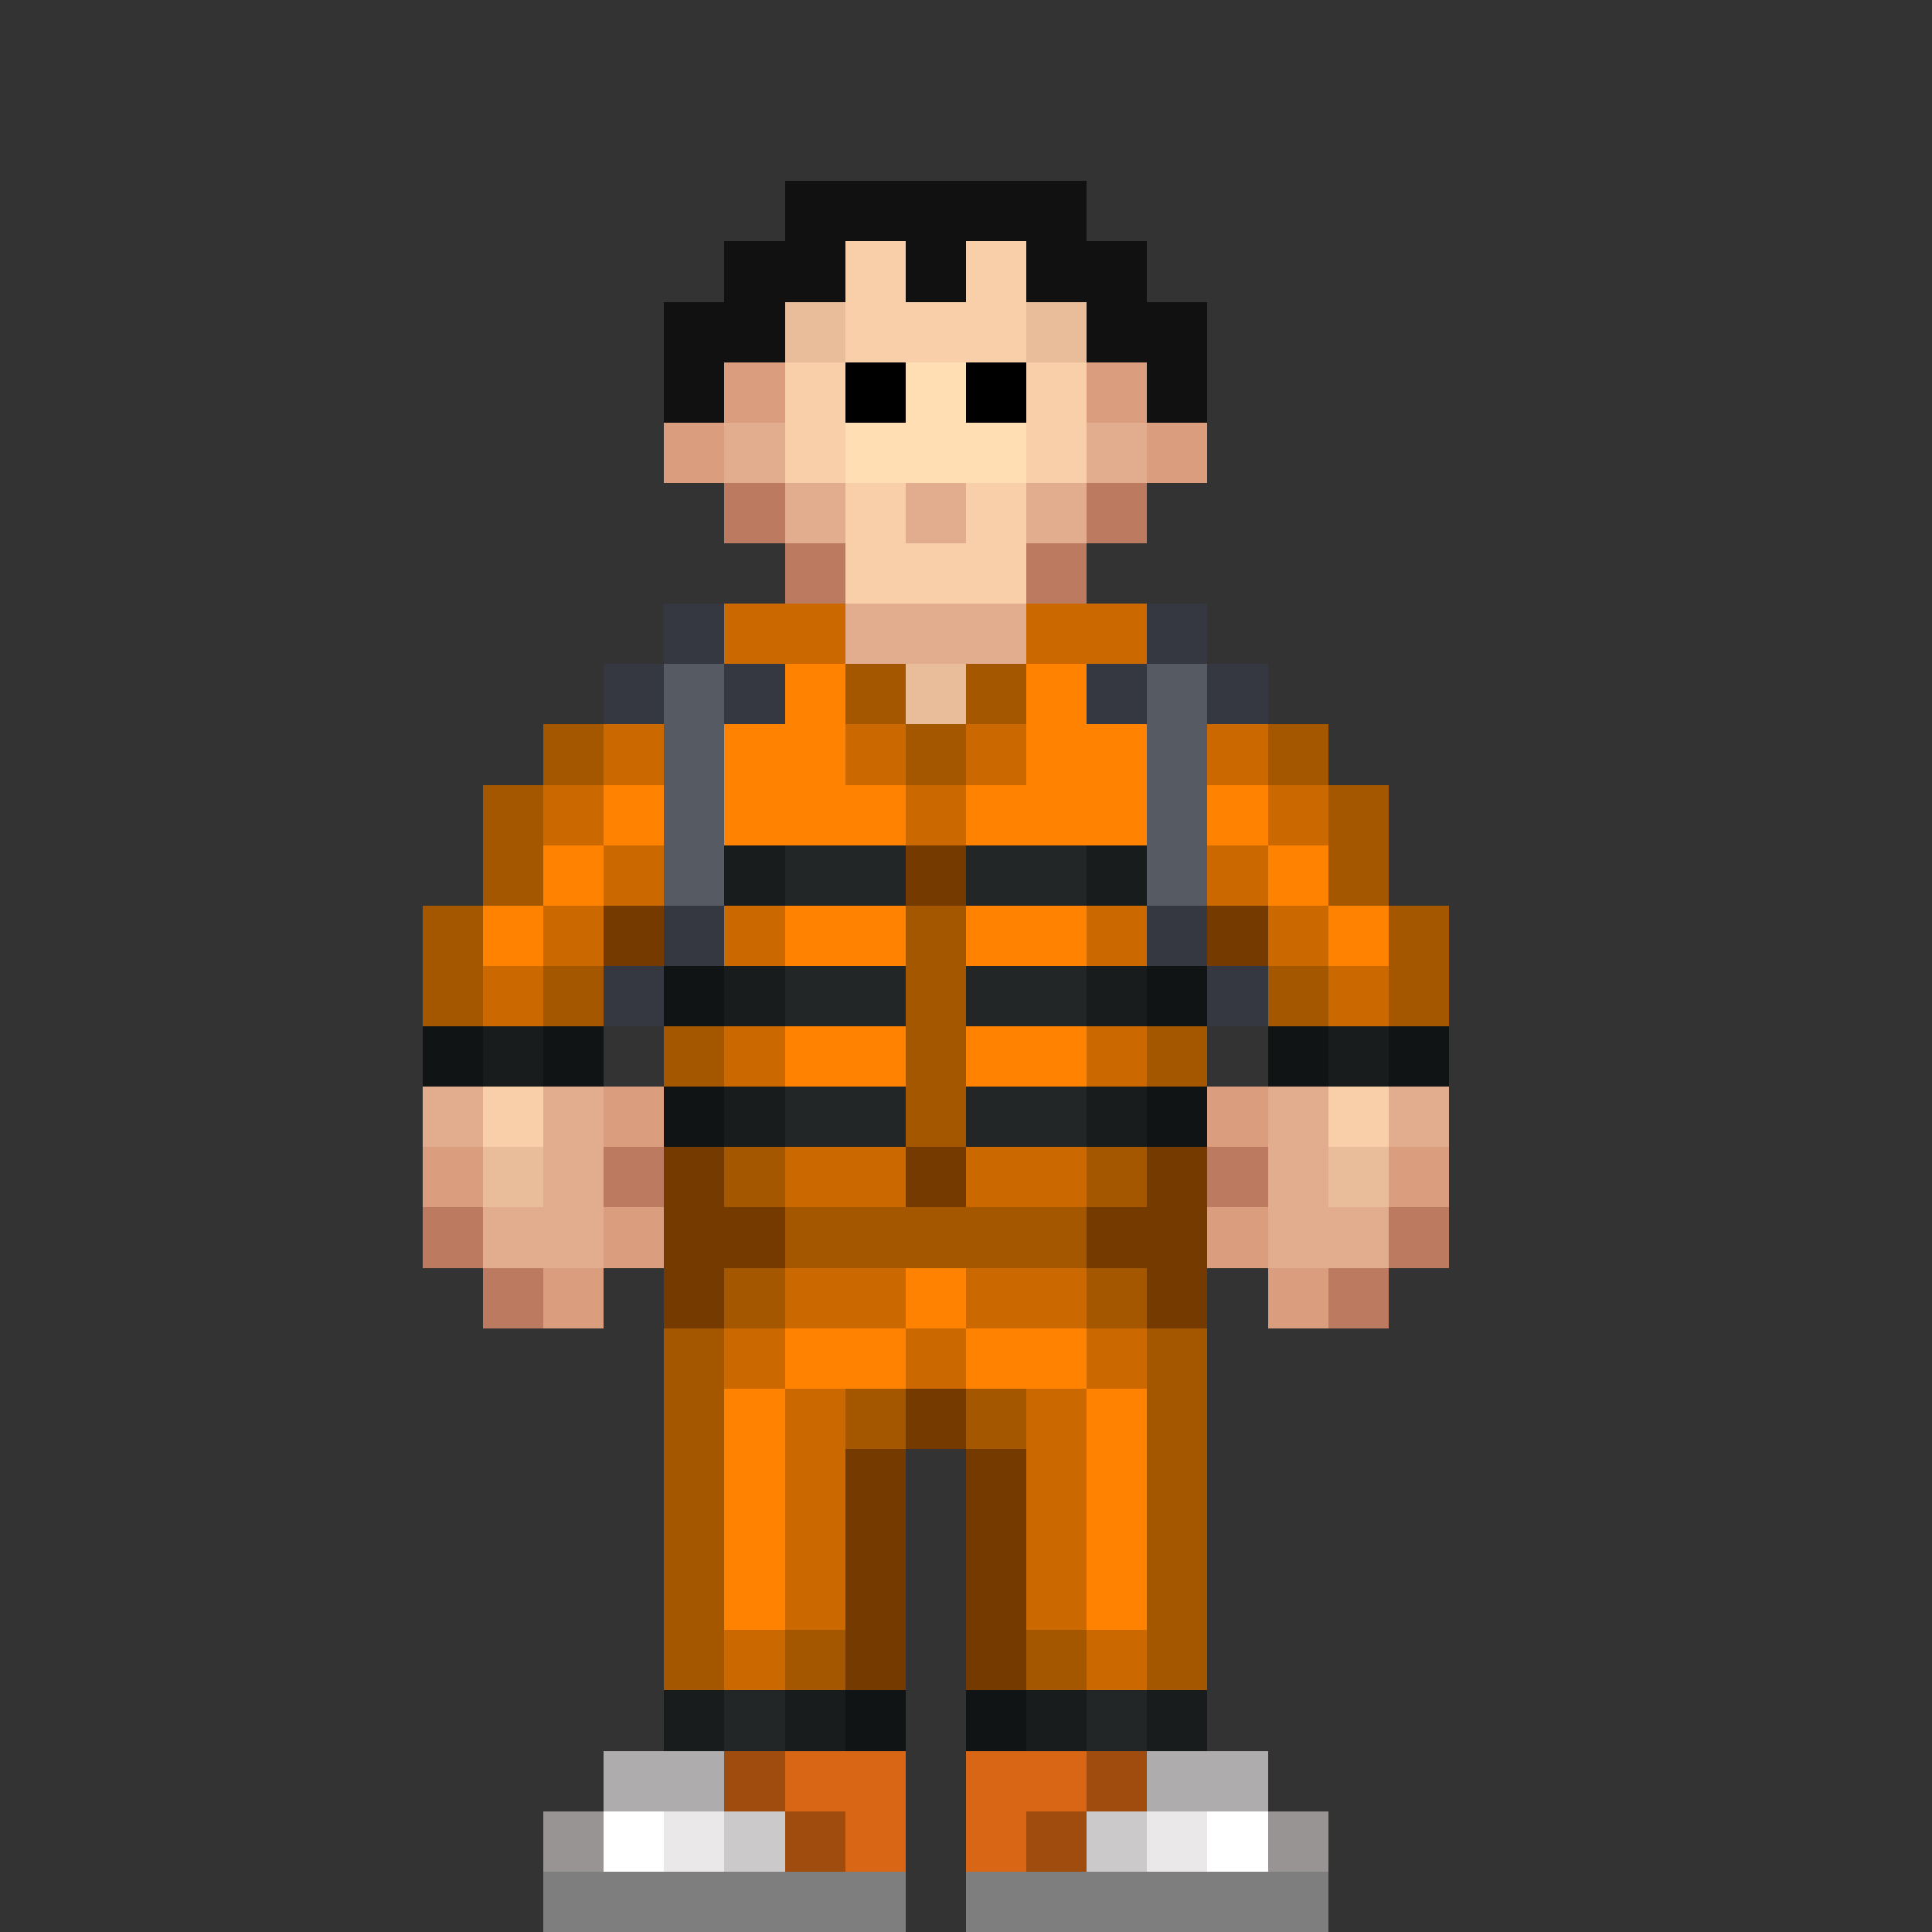 <svg xmlns="http://www.w3.org/2000/svg" viewBox="0 -0.5 32 32" shape-rendering="crispEdges">
<rect x="0" y="-0.5" width="32" height="32" fill="#333333" stroke="none"/>
<path stroke="#111111" d="M13 3h5M12 4h2M15 4h1M17 4h2M11 5h2M18 5h2M11 6h1M19 6h1" />
<path stroke="#f9cfaa" d="M14 4h1M16 4h1M14 5h3M13 6h1M17 6h1M13 7h1M17 7h1M14 8h1M16 8h1M14 9h3M8 18h1M22 18h1" />
<path stroke="#eabd9a" d="M13 5h1M17 5h1M15 11h1M8 19h1M22 19h1" />
<path stroke="#da9d7d" d="M12 6h1M18 6h1M11 7h1M19 7h1M10 18h1M20 18h1M7 19h1M23 19h1M10 20h1M20 20h1M9 21h1M21 21h1" />
<path stroke="#000000" d="M14 6h1M16 6h1" />
<path stroke="#ffdeb3" d="M15 6h1M14 7h3" />
<path stroke="#e1ad8e" d="M12 7h1M18 7h1M13 8h1M15 8h1M17 8h1M14 10h3M7 18h1M9 18h1M21 18h1M23 18h1M9 19h1M21 19h1M8 20h2M21 20h2" />
<path stroke="#bc7a61" d="M12 8h1M18 8h1M13 9h1M17 9h1M10 19h1M20 19h1M7 20h1M23 20h1M8 21h1M22 21h1" />
<path stroke="#353841" d="M11 10h1M19 10h1M10 11h1M12 11h1M18 11h1M20 11h1M11 15h1M19 15h1M10 16h1M20 16h1" />
<path stroke="#cb6900" d="M12 10h2M17 10h2M10 12h1M14 12h1M16 12h1M20 12h1M9 13h1M15 13h1M21 13h1M10 14h1M20 14h1M9 15h1M12 15h1M18 15h1M21 15h1M8 16h1M22 16h1M12 17h1M18 17h1M13 19h2M16 19h2M13 21h2M16 21h2M12 22h1M15 22h1M18 22h1M13 23h1M17 23h1M13 24h1M17 24h1M13 25h1M17 25h1M13 26h1M17 26h1M12 27h1M18 27h1" />
<path stroke="#565a63" d="M11 11h1M19 11h1M11 12h1M19 12h1M11 13h1M19 13h1M11 14h1M19 14h1" />
<path stroke="#ff8300" d="M13 11h1M17 11h1M12 12h2M17 12h2M10 13h1M12 13h3M16 13h3M20 13h1M9 14h1M21 14h1M8 15h1M13 15h2M16 15h2M22 15h1M13 17h2M16 17h2M15 21h1M13 22h2M16 22h2M12 23h1M18 23h1M12 24h1M18 24h1M12 25h1M18 25h1M12 26h1M18 26h1" />
<path stroke="#a55700" d="M14 11h1M16 11h1M9 12h1M15 12h1M21 12h1M8 13h1M22 13h1M8 14h1M22 14h1M7 15h1M15 15h1M23 15h1M7 16h1M9 16h1M15 16h1M21 16h1M23 16h1M11 17h1M15 17h1M19 17h1M15 18h1M12 19h1M18 19h1M13 20h5M12 21h1M18 21h1M11 22h1M19 22h1M11 23h1M14 23h1M16 23h1M19 23h1M11 24h1M19 24h1M11 25h1M19 25h1M11 26h1M19 26h1M11 27h1M13 27h1M17 27h1M19 27h1" />
<path stroke="#181c1c" d="M12 14h1M18 14h1M12 16h1M18 16h1M8 17h1M22 17h1M12 18h1M18 18h1M11 28h1M13 28h1M17 28h1M19 28h1" />
<path stroke="#222626" d="M13 14h2M16 14h2M13 16h2M16 16h2M13 18h2M16 18h2M12 28h1M18 28h1" />
<path stroke="#743a00" d="M15 14h1M10 15h1M20 15h1M11 19h1M15 19h1M19 19h1M11 20h2M18 20h2M11 21h1M19 21h1M15 23h1M14 24h1M16 24h1M14 25h1M16 25h1M14 26h1M16 26h1M14 27h1M16 27h1" />
<path stroke="#111414" d="M11 16h1M19 16h1M7 17h1M9 17h1M21 17h1M23 17h1M11 18h1M19 18h1M14 28h1M16 28h1" />
<path stroke="#aeacac" d="M10 29h2M19 29h2" />
<path stroke="#a04c0f" d="M12 29h1M18 29h1M13 30h1M17 30h1" />
<path stroke="#d86614" d="M13 29h2M16 29h2M14 30h1M16 30h1" />
<path stroke="#989494" d="M9 30h1M21 30h1" />
<path stroke="#ffffff" d="M10 30h1M20 30h1" />
<path stroke="#eae8e8" d="M11 30h1M19 30h1" />
<path stroke="#cbc9c9" d="M12 30h1M18 30h1" />
<path stroke="#7e7e7e" d="M9 31h6M16 31h6" />
</svg>